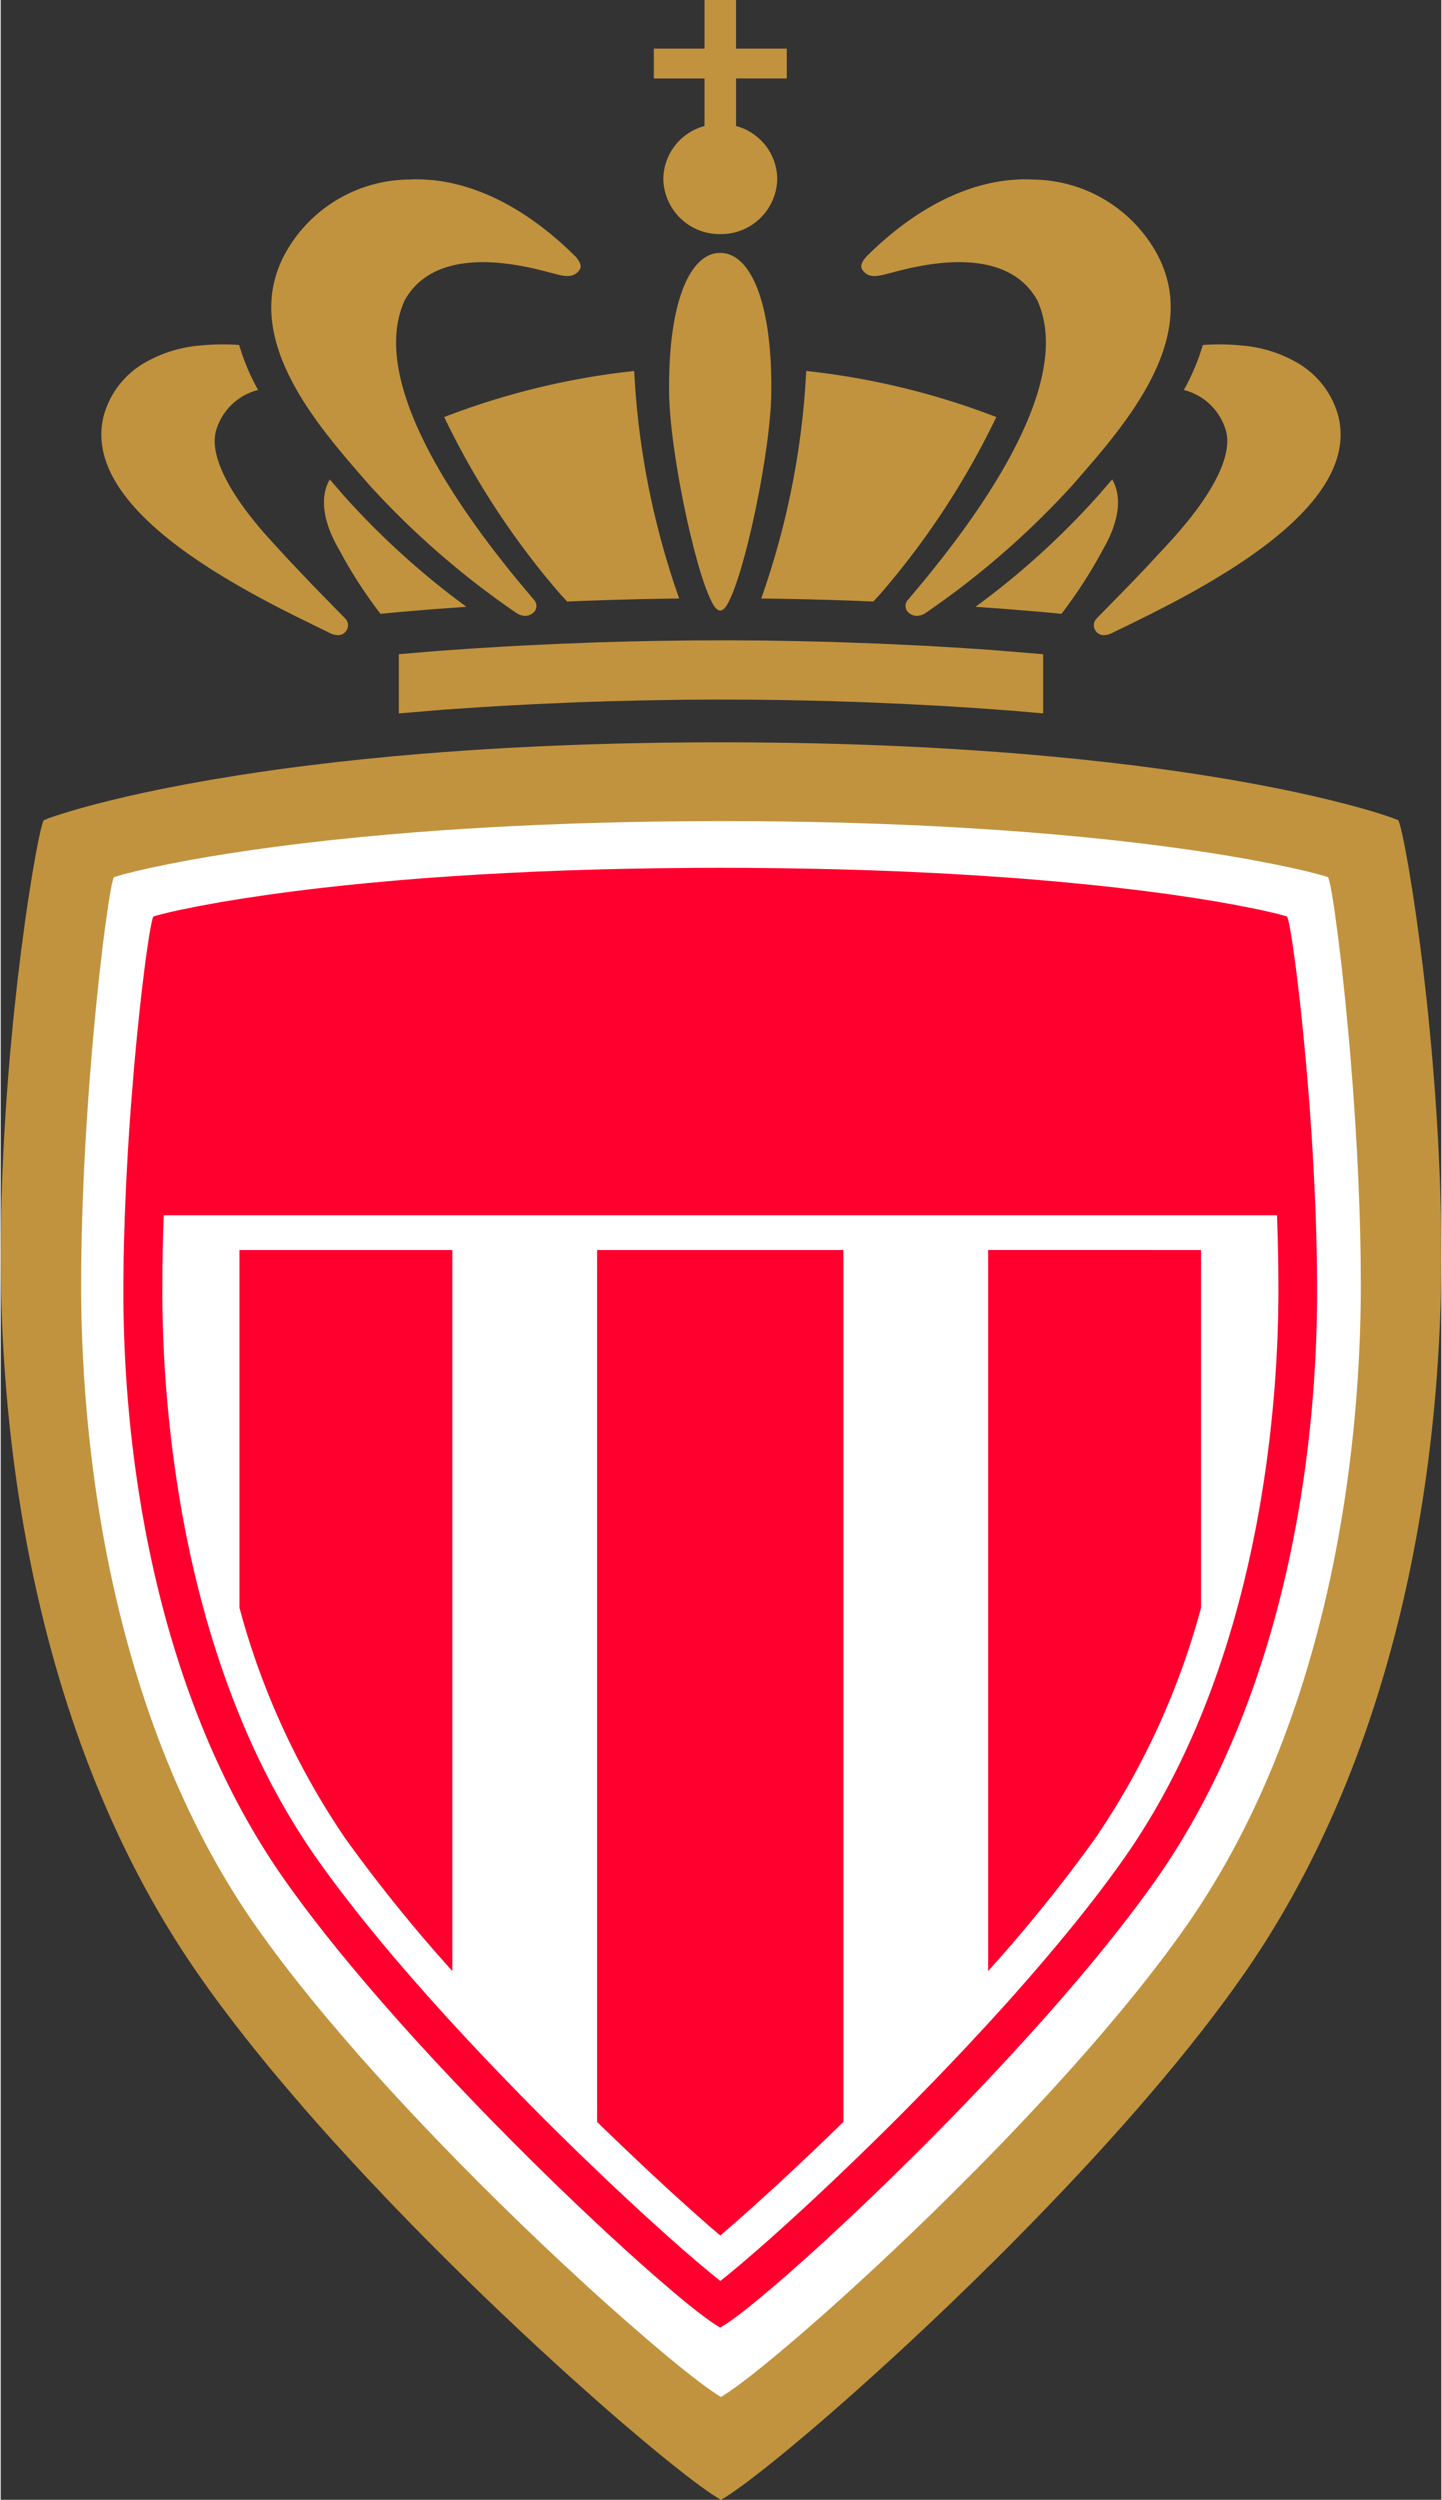 <?xml version="1.0" encoding="UTF-8" standalone="no"?>
<svg
   width="240.238"
   height="416.254"
   viewBox="0 0 403.609 700"
   version="1.1"
   id="svg8"
   sodipodi:docname="as-monaco.svg"
   inkscape:version="1.4.2 (f4327f4, 2025-05-13)"
   xmlns:inkscape="http://www.inkscape.org/namespaces/inkscape"
   xmlns:sodipodi="http://sodipodi.sourceforge.net/DTD/sodipodi-0.dtd"
   xmlns="http://www.w3.org/2000/svg"
   xmlns:svg="http://www.w3.org/2000/svg">
  <rect x="0" y="0" width="403.609" height="700" fill="#333333" stroke="none"/>
  <defs
     id="defs8" />
  <sodipodi:namedview
     id="namedview8"
     pagecolor="#ffffff"
     bordercolor="#000000"
     borderopacity="0.25"
     inkscape:showpageshadow="2"
     inkscape:pageopacity="0.0"
     inkscape:pagecheckerboard="0"
     inkscape:deskcolor="#d1d1d1"
     inkscape:zoom="1.9387201"
     inkscape:cx="119.92448"
     inkscape:cy="208.127"
     inkscape:window-width="1920"
     inkscape:window-height="1009"
     inkscape:window-x="-8"
     inkscape:window-y="-8"
     inkscape:window-maximized="1"
     inkscape:current-layer="svg8" />
  <g
     fill="#c1933f"
     id="g2">
    <path
       d="M206.02 0v13.622h14.215v8.35h-14.208v13.312a15.526 15.526 0 0 1 11.534 14.832 15.74 15.74 0 0 1-15.955 15.438 15.734 15.734 0 0 1-15.955-15.438 15.51 15.51 0 0 1 10.487-14.504l1.053-.328V21.977h-14.214v-8.355h14.214V0zM177.478 103.877l.265 4.333a225.2 225.2 0 0 0 12.354 59.393c-11.106.1-21.347.428-31.405.838l-.272-.315-1.665-1.798a223 223 0 0 1-32.502-49.548 210.7 210.7 0 0 1 49.05-12.41zM225.683 103.877a210.9 210.9 0 0 1 53.25 12.903 223 223 0 0 1-32.508 49.549l-1.665 1.797-.278.315a960 960 0 0 0-31.405-.838 225.2 225.2 0 0 0 12.348-59.393zM201.7 70.833c7.776 0 14.202 12.303 14.202 37.358l-.012 2.119c-.063 3.96-.53 8.98-1.274 14.435l-.612 4.162-.7 4.263-.782 4.307-.416 2.157-.877 4.263-.927 4.162-.958 3.999-.492 1.923-.99 3.645c-1.495 5.247-3.008 9.453-4.352 11.71-.668 1.174-1.337 1.622-1.93 1.622-.592 0-1.26-.473-1.967-1.69-1.343-2.296-2.857-6.509-4.351-11.756l-.984-3.645-.971-3.89-.946-4.08-.896-4.207a279 279 0 0 1-.429-2.144l-.813-4.288-.738-4.289c-1.28-7.8-2.125-15.223-2.207-20.66-.36-25.767 5.846-38.764 13.54-39.451zM311.405 134.249c2.636 4.578 2.08 10.853-1.766 18.136l-.757 1.375a132 132 0 0 1-11.692 18.125l-6.728-.631-9.498-.776-7.851-.567a221.2 221.2 0 0 0 33.297-29.943h.006l.795-.883 2.762-3.172 1.425-1.664zM92.198 134.249l4.187 4.83.795.883a223 223 0 0 0 33.297 29.955l-9.239.668-9.863.82-4.969.48a132 132 0 0 1-9.945-14.972l-1.74-3.153c-4.522-7.864-5.33-14.65-2.523-19.511"
       id="path1" />
    <path
       d="M116.685 50.217c.65 0 1.325.02 2.018.05l2.144.158c9.94.965 23.548 5.613 38.406 19.676l1.658 1.602c.259.27 1.86 1.923 1.526 3.317l-.189.454c-1.526 2.207-3.582 2.05-6.205 1.412l-4.54-1.185-2.523-.6-1.911-.403-2.075-.378-2.2-.346-2.309-.278c-9.793-1.003-21.687.19-27.35 10.5-6.35 14.107 1.021 33.171 11.629 50.57l2.093 3.342 2.157 3.292c.36.549.725 1.085 1.097 1.627l2.22 3.191 2.239 3.116 2.245 3.027 2.232 2.92 3.292 4.168 2.132 2.63 5.152 6.142a2.504 2.504 0 0 1-.586 3.5 3.55 3.55 0 0 1-2.082.738 4.67 4.67 0 0 1-2.308-.694 235.6 235.6 0 0 1-41.224-35.794l-4.603-5.285-2.889-3.4-1.936-2.345a190 190 0 0 1-.965-1.198l-1.923-2.447-1.88-2.504a59 59 0 0 1-.92-1.274l-1.797-2.585c-9.088-13.47-15.003-28.896-6.817-43.93a40.03 40.03 0 0 1 34.911-20.729c.681-.057 1.362-.057 2.081-.057zM286.905 50.217c.725 0 1.406 0 2.087.063a40.05 40.05 0 0 1 34.912 20.723c8.715 16.005 1.45 32.452-8.615 46.515l-1.86 2.535-.946 1.243-1.917 2.44-1.936 2.384-1.936 2.314-4.724 5.487-1.797 2.05a235.6 235.6 0 0 1-41.218 35.794 4.7 4.7 0 0 1-2.314.694 3.55 3.55 0 0 1-2.081-.738 2.51 2.51 0 0 1-.593-3.5l3.09-3.658 2.056-2.485 2.131-2.63 3.292-4.168 2.24-2.926 2.244-3.027c.378-.504.75-1.022 1.123-1.539l2.232-3.153 2.207-3.235 2.15-3.292 2.094-3.342c10.614-17.393 17.992-36.463 11.642-50.577-5.663-10.298-17.557-11.496-27.35-10.493l-2.309.277-2.207.347-2.068.378-1.911.404-2.523.599-4.54 1.185c-2.397.574-4.314.757-5.79-.864l-.428-.548c-.63-1.028.139-2.315.757-3.103l.454-.53.126-.138c15.5-15.325 29.76-20.275 40.064-21.278l2.144-.157c.693-.03 1.368-.05 2.018-.05M348.133 96.79a37.1 37.1 0 0 1 15.034 4.742 24.65 24.65 0 0 1 11.603 15.027c3.765 15.35-10.033 29.369-26.612 40.53l-3.04 2c-.504.328-1.021.65-1.532.971l-3.097 1.898-3.109 1.83-3.096 1.765-3.071 1.69-3.027 1.615-5.827 2.995-5.398 2.68-5.91 2.87a5 5 0 0 1-2.213.454 2.7 2.7 0 0 1-2.024-1.136 2.69 2.69 0 0 1-.126-3.09l.435-.523 8.98-9.17 4.818-5.044 5.221-5.613 2.132-2.333c11.56-12.783 17.134-23.863 14.883-30.712a16.44 16.44 0 0 0-11.68-11.036 61 61 0 0 0 5.317-12.594 64.6 64.6 0 0 1 11.345.19zM55.457 96.79a65.6 65.6 0 0 1 11.352-.19 60.4 60.4 0 0 0 5.303 12.6 16.42 16.42 0 0 0-11.666 11.036c-2.17 6.584 2.9 17.084 13.57 29.249l2.372 2.636 4.213 4.578 6.867 7.24 9.05 9.251a2.69 2.69 0 0 1 .24 3.532 2.71 2.71 0 0 1-2.031 1.135 4.96 4.96 0 0 1-2.207-.454l-9.901-4.85-4.27-2.157-2.951-1.538-3.027-1.615-3.065-1.69-3.103-1.766-3.102-1.828-3.09-1.892a177 177 0 0 1-1.545-.978l-3.04-1.999-2.977-2.062c-15.198-10.803-27.16-24.046-23.623-38.468a24.6 24.6 0 0 1 11.604-15.028 37 37 0 0 1 15.027-4.743zM292.057 183.198v16.573l-7.77-.681-10.518-.782-9.132-.58-10.651-.568-12.001-.517-8.671-.29-6.83-.177-9.497-.182-7.391-.076-10.153-.025-7.536.044-12.083.19-9.188.226-8.703.29-12.058.518-7.296.378-8.198.485-10.784.738-12.058 1.01v-16.574l9.517-.813 10.626-.757 8.337-.517 7.51-.41 8.199-.384 11.111-.43 9.523-.27 7.454-.158 10.336-.126 10.38-.03 9.926.07 9.56.164 9.132.233 12.802.454 13.369.631 9.939.586 8.356.568z"
       id="path2" />
  </g>
  <path
     fill="#c1933f"
     d="m194.082 207.887 7.72-.029 7.712.024 11.238.126 7.277.139 7.114.182 6.937.221 6.766.265 6.603.297 6.432.334 9.334.568 8.967.63 5.77.454 8.35.732 7.984.782 7.618.826 7.265.864 6.905.895 6.546.921 6.2.94 7.724 1.261 5.392.959 6.653 1.267 4.604.94 6.912 1.513 4.868 1.16 4.288 1.085 4.553 1.243 4.295 1.28 3.43 1.122 1.956.757a1 1 0 0 1 .164.284l.208.567.378 1.35.454 1.93.706 3.43 1.016 5.562 1.122 6.868.946 6.344.971 7.032.972 7.656.946 8.21.68 6.483.858 9.03.398 4.661.554 7.152.492 7.315.297 4.963.252 5.007.227 5.058.177 5.095.145 5.127.094 5.146.032 2.58.025 5.164c0 60.257-12.077 138.341-54.575 200.055l-1.45 2.08-3.002 4.213-1.551 2.12-3.191 4.262-3.305 4.295-3.418 4.32-3.519 4.345-1.79 2.176-3.652 4.357-3.733 4.37-1.892 2.182-3.834 4.364-3.898 4.352-3.941 4.338-3.992 4.32-4.023 4.289-6.086 6.375-4.074 4.2-6.117 6.212-4.08 4.067-6.086 5.991-6.029 5.834-5.94 5.657-5.82 5.454-3.81 3.52-5.575 5.089-5.385 4.836-5.171 4.566-4.926 4.282-4.66 3.973-4.358 3.639-4.036 3.298-2.497 1.993-3.43 2.674-2.069 1.564-2.75 1.993-1.589 1.097-1.387.889-1.167.7-1.166-.694-1.388-.889-1.589-1.09-1.785-1.287-1.98-1.47-2.157-1.652-3.556-2.8-3.923-3.178-4.25-3.532-6.149-5.215-3.254-2.82-5.095-4.477-5.317-4.742-5.511-5.007-3.778-3.469-5.776-5.385-5.903-5.587-3.992-3.828-4.03-3.91-6.085-5.991-6.117-6.124-4.08-4.156-6.105-6.312-6.067-6.401-5.997-6.47-3.948-4.339-3.897-4.351-3.834-4.364-5.62-6.559-3.657-4.351-3.557-4.352c-1.173-1.45-2.333-2.9-3.468-4.338l-3.361-4.314-3.254-4.282a329 329 0 0 1-7.58-10.544C12.07 489.963 0 411.93 0 351.666l.025-5.172.076-5.146.113-5.14.259-7.655.227-5.058.252-5.013.297-4.957.315-4.894.542-7.214.587-7.025.422-4.566.656-6.653.927-8.463.959-7.946 1.217-9.081.719-4.963 1.154-7.347 1.06-6.098.58-3.008.674-3.191.43-1.74.352-1.149a1.7 1.7 0 0 1 .265-.542l1.287-.504 1.93-.675 3.455-1.091 3.002-.883 4.553-1.242 5.455-1.369 3.708-.876 4.036-.902 5.903-1.236 6.508-1.262 7.107-1.273 7.725-1.268 6.2-.94 4.326-.618 6.785-.901 9.605-1.16 7.624-.82 7.984-.789 8.343-.731 5.77-.454 5.94-.43 6.099-.396 6.262-.372 9.712-.486 6.684-.284 6.855-.24 7.026-.207 7.189-.158 7.366-.12z"
     id="path3" />
  <path
     fill="#fff"
     d="m212.51 229.965-10.721-.037-10.721.05-6.943.076-6.78.113-9.863.234-6.369.189-9.258.347-8.891.41-5.733.302-8.293.498-5.335.354-7.7.573-7.353.612-7 .637-8.797.896-8.18.933-7.567.952-6.968.965-6.37.959-5.776.94-5.184.914-5.663 1.078-5.606 1.173-3.69.851-3.266.82-2.56.75-.19.076-.07.107-.17.442-.302 1.21-.366 1.842-.567 3.368-.984 6.855-.72 5.65-.945 8.135-.757 7.252-.567 5.834-.738 8.223-.694 8.659-.48 6.735-.58 9.226-.378 7.063-.22 4.755-.278 7.176-.208 7.209-.095 4.799-.063 4.792-.019 4.755c0 52.998 10.727 124.65 48.477 178.973l1.406 2.005 2.914 4.036 1.513 2.037 3.115 4.112 3.236 4.15 3.348 4.174 3.456 4.207 1.766 2.106 3.588 4.225 3.67 4.238c.612.706 1.236 1.413 1.86 2.119l3.772 4.231 3.821 4.226 5.821 6.293 3.929 4.162 5.928 6.18 3.954 4.068 5.94 5.991 5.903 5.852 5.84 5.689 5.739 5.499 5.612 5.284 7.227 6.673 5.19 4.691 4.95 4.402 6.18 5.373 5.626 4.761 3.81 3.128 2.332 1.86 3.154 2.448 1.866 1.387 1.659 1.18 1.45.97q.661.426 1.217.757l1.148-.712 1.35-.902 1.545-1.085 2.648-1.98 1.993-1.533 3.28-2.617 4.9-4.048 5.448-4.63 5.928-5.177 3.115-2.774 4.862-4.39 6.773-6.218 5.253-4.925 5.386-5.12 5.487-5.298 5.55-5.467 7.478-7.486 5.62-5.751 1.872-1.936 3.942-4.13c16.535-17.425 32.47-35.777 44.66-52.722l2.555-3.607c37.743-54.36 48.464-126.018 48.464-178.972l-.045-7.152-.126-7.189-.214-7.208-.278-7.177-.34-7.126-.536-9.333-.618-9.087-.681-8.76-.543-6.293-.94-9.889-.945-8.974-.94-7.908-1.047-7.851-.624-4.112-.284-1.683-.378-2.044-.334-1.431-.183-.587a.9.9 0 0 0-.152-.29l-.983-.334-2.226-.618-3.469-.864-3.872-.883-5.82-1.198-5.847-1.104-6.754-1.166-4.502-.713-4.831-.719-6.968-.965-7.568-.958-8.186-.934-6.533-.674-9.264-.864-7.347-.606-7.706-.567-10.822-.694-8.538-.46-5.884-.278-9.138-.36-9.497-.296-9.863-.227-6.78-.107-6.936-.076z"
     id="path4" />
  <path
     fill="#ff002e"
     d="m194.587 243.026 7-.02 7.013.02 10.19.094 9.82.17 6.337.152 9.195.278 8.829.34 8.463.397 5.436.29 7.851.48 7.498.517 7.133.549 6.779.586 8.488.814 7.864.845 7.246.864 5.032.655 4.692.65 7.063 1.072 3.784.618 5.569.99 7.012 1.387 4.705 1.085 2.447.662.34.126.07.101.163.442.196.731.347 1.64.39 2.239.442 2.812.814 5.865.693 5.632.549 4.73.731 6.899.902 9.453.688 8.116.485 6.363.448 6.546.277 4.452.486 9.069.296 6.892.234 6.937.151 6.937.076 6.912v2.289c0 48.76-10.04 114.775-45.166 164.695a357 357 0 0 1-2.775 3.879l-2.926 3.935-1.507 1.992-3.115 4.024-1.602 2.03-3.292 4.087a486 486 0 0 1-1.677 2.056l-3.444 4.13-3.525 4.15-3.6 4.162-3.671 4.169-3.727 4.162-5.676 6.224-3.828 4.118-3.847 4.093-3.859 4.042-5.79 5.979-5.757 5.846-3.809 3.802-7.485 7.366-5.468 5.266-5.297 5.032-6.748 6.275-4.78 4.351-5.928 5.266-4.08 3.532-3.715 3.121-3.323 2.7-1.98 1.55-.915.694-1.677 1.236-1.463 1.01a24 24 0 0 1-1.766 1.078l-.567-.322-1.35-.858a49 49 0 0 1-.763-.523l-1.728-1.242-1.955-1.495-2.195-1.728-2.396-1.955-2.604-2.182-4.636-3.973v-.006l-4.307-3.802-4.603-4.144-4.856-4.458-5.083-4.755-2.617-2.479-5.36-5.133-5.506-5.36-2.794-2.762-5.656-5.65-5.72-5.803-2.87-2.964-5.738-5.99-5.726-6.086c-16.144-17.35-31.62-35.486-43.022-51.687-34.457-48.95-44.756-113.267-45.16-161.693l-.005-5.291.069-6.906.1-4.628.203-6.937.378-9.208.492-9.062.416-6.653.467-6.489.838-10.349.713-7.763.908-8.91.549-4.863.706-5.833.669-5.02.611-4.111.41-2.441.36-1.841.208-.883.176-.587a.9.9 0 0 1 .152-.29l.996-.315 2.756-.7 3.033-.694 5.752-1.173 6.356-1.154 6.313-1.034 7.252-1.072 6.483-.877 7.088-.87 7.713-.851 6.186-.618 8.804-.795 7.013-.568 7.378-.523 7.731-.492 8.098-.441 8.463-.404 8.829-.34 9.194-.278 6.338-.151 9.819-.17z"
     id="path5" />
  <path
     fill="#fff"
     d="M357.573 340.294H45.676a617 617 0 0 0-.36 14.315l-.037 8.508.057 4.509.075 3.298.19 5.36.189 3.822.24 4.023.296 4.206.366 4.377.428 4.534.246 2.321.543 4.761.302 2.428.675 4.95.372 2.517.807 5.12c5.298 31.891 16.233 69.445 38.444 101.015a293 293 0 0 0 6.848 9.34l3.69 4.767a400 400 0 0 0 3.84 4.812l3.98 4.85 4.098 4.868 4.213 4.874 4.288 4.875 4.37 4.856 2.208 2.422 4.44 4.811 4.477 4.762 4.477 4.698 6.716 6.911 4.446 4.497 4.402 4.389 4.339 4.27 4.263 4.143 6.212 5.946 5.94 5.575 3.784 3.5 5.36 4.875 3.355 2.99 3.14 2.761 4.308 3.702 2.567 2.144 2.301 1.88 1.054.832 2.169-1.74 3.752-3.116 4.301-3.702 3.147-2.762 5.09-4.566 5.492-5.026 3.86-3.588 3.991-3.759 6.206-5.946 4.263-4.144 4.338-4.269 4.402-4.39 4.44-4.496 4.477-4.584 4.478-4.667 4.484-4.73 6.678-7.201 4.395-4.844 2.176-2.434 4.295-4.875 4.206-4.874 4.1-4.869 3.985-4.85a366 366 0 0 0 12.751-16.61l1.64-2.308c19.202-27.313 29.967-59.103 35.958-87.828l1.072-5.348a372 372 0 0 0 1.4-7.864l.807-5.114q.379-2.535.72-5.014l.63-4.887.542-4.749.473-4.616.398-4.452.334-4.288.265-4.118.214-3.923.164-3.727.164-5.19.088-6.123v-1.381c0-4.73-.056-9.523-.176-14.29l-.215-7.152z"
     id="path6" />
  <g
     fill="#ff002e"
     id="g7">
    <path
       d="M66.897 350.031h59.645V551.94a430 430 0 0 1-30.043-37.214 212.3 212.3 0 0 1-28.473-60.446l-1.129-4.042zM336.296 350.031v100.194a212.4 212.4 0 0 1-29.602 64.495 431 431 0 0 1-25.503 32.105l-4.54 5.115V350.03zM236.101 350.031v244.148l-2.276 2.207-4.465 4.301-4.333 4.118-4.174 3.916-4.005 3.709-5.625 5.114-5.108 4.54-4.515 3.91-2.946-2.528-3.216-2.826-5.297-4.742-3.803-3.468-3.998-3.709-6.331-5.953-6.647-6.375-2.27-2.214V350.031z"
       id="path7" />
  </g>
</svg>
